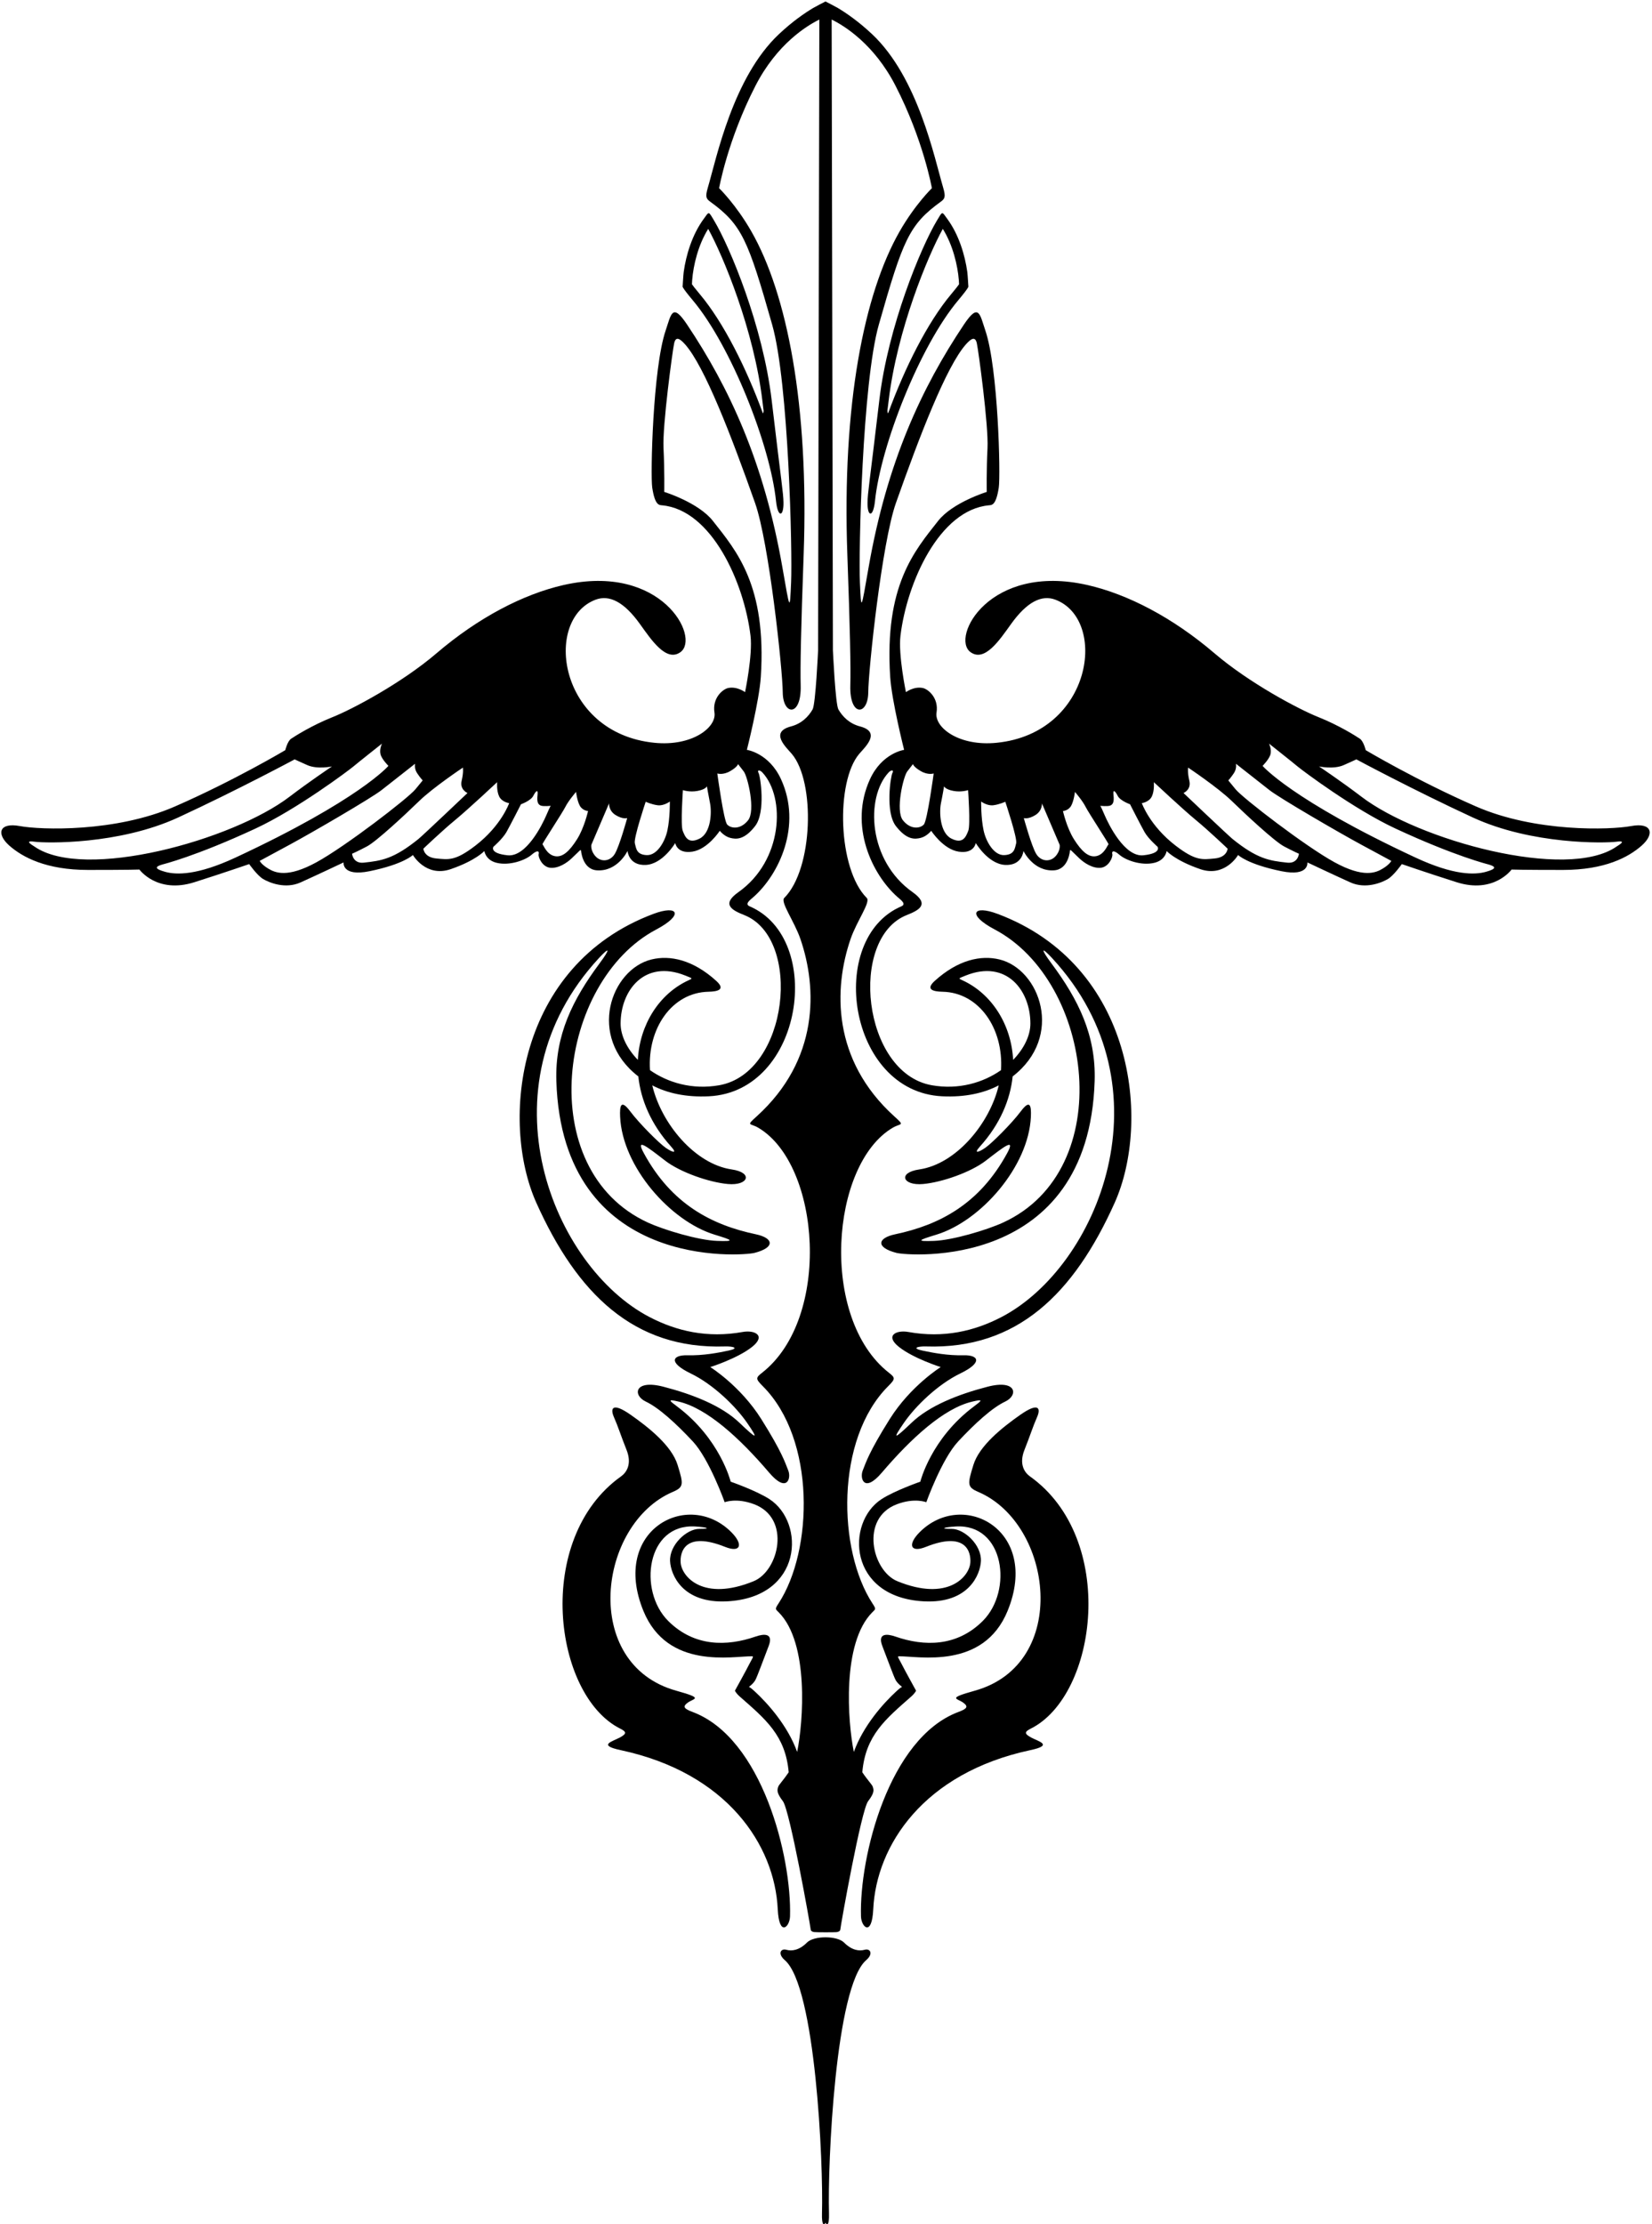 <?xml version="1.0" encoding="UTF-8"?>
<svg xmlns="http://www.w3.org/2000/svg" xmlns:xlink="http://www.w3.org/1999/xlink" width="471pt" height="634pt" viewBox="0 0 471 634" version="1.1">
<g id="surface1">
<path style=" stroke:none;fill-rule:nonzero;fill:rgb(0%,0%,0%);fill-opacity:1;" d="M 221.742 544.223 C 220.879 526.039 207.383 505.383 176.93 498.883 C 170.273 497.465 174.617 496.418 176.695 495.309 C 178.773 494.195 178.602 493.645 176.832 492.758 C 157.812 483.246 152.086 438.641 177.082 420.844 C 178.645 419.73 180.234 417.316 178.629 413.293 C 177.02 409.27 176.234 406.656 175.055 404.004 C 173.879 401.348 174.652 399.688 179.805 403.293 C 185.004 406.934 191.5 412.113 193.188 417.586 C 194.871 423.059 195.031 423.902 191.797 425.285 C 170.473 434.402 165.516 474.371 192.828 481.957 C 200.789 484.168 197.855 484.105 196.145 485.312 C 194.434 486.52 195.117 487.129 197.473 488.012 C 217.312 495.449 225.738 529.309 225.242 546.285 C 225.152 549.34 222.121 552.258 221.742 544.223 Z M 197.488 85.559 C 194.168 81.613 194.629 81.613 194.629 81.613 C 194.629 81.613 194.824 78.281 194.93 77.527 C 195.59 72.773 197.312 66.895 200.672 62.348 C 202.219 60.254 201.906 60.059 203.609 62.902 C 208.102 70.395 217.527 92.984 220.008 114.066 C 222.844 138.156 223.324 140.332 223.379 143.238 C 223.449 147.398 221.754 147.656 221.254 142.844 C 219.605 126.938 208.445 98.594 197.488 85.559 Z M 197.281 81.031 C 197.566 81.441 198.188 82.27 199.52 83.852 C 206.305 91.922 212.824 105.02 217.449 117.672 C 217.621 118.141 217.715 117.117 217.715 117.117 L 217.375 114.375 C 214.98 94.047 206.117 72.828 201.914 65.246 C 199.055 69.805 197.672 75.629 197.34 79.895 C 197.301 80.391 197.285 80.766 197.281 81.031 Z M 293.633 420.844 C 292.066 419.73 290.477 417.316 292.086 413.293 C 293.691 409.27 294.48 406.656 295.656 404.004 C 296.84 401.348 296.062 399.688 290.91 403.293 C 285.711 406.934 279.215 412.113 277.527 417.586 C 275.844 423.059 275.684 423.902 278.918 425.285 C 300.242 434.402 305.195 474.371 277.887 481.957 C 269.926 484.168 272.855 484.105 274.566 485.312 C 276.277 486.52 275.598 487.129 273.238 488.012 C 253.402 495.449 244.977 529.309 245.473 546.285 C 245.562 549.34 248.594 552.258 248.973 544.223 C 249.836 526.039 263.332 505.383 293.785 498.883 C 300.441 497.465 296.098 496.418 294.02 495.309 C 291.941 494.195 292.113 493.645 293.883 492.758 C 312.902 483.246 318.629 438.641 293.633 420.844 Z M 270.047 62.348 C 273.402 66.895 275.125 72.773 275.785 77.527 C 275.891 78.281 276.086 81.613 276.086 81.613 C 276.086 81.613 276.547 81.613 273.227 85.559 C 262.266 98.594 251.105 126.938 249.461 142.844 C 248.961 147.656 247.266 147.398 247.34 143.238 C 247.387 140.332 247.867 138.156 250.703 114.066 C 253.188 92.984 262.613 70.395 267.105 62.902 C 268.809 60.059 268.496 60.254 270.047 62.348 Z M 268.801 65.246 C 264.598 72.828 255.734 94.047 253.34 114.375 L 253 117.117 C 253 117.117 253.094 118.141 253.266 117.672 C 257.891 105.02 264.41 91.922 271.195 83.852 C 272.527 82.27 273.148 81.441 273.434 81.031 C 273.43 80.766 273.414 80.391 273.375 79.895 C 273.039 75.629 271.66 69.805 268.801 65.246 Z M 246.527 555.797 C 244.906 556.238 242.844 555.941 240.633 553.73 C 238.645 551.746 232.066 551.746 230.082 553.73 C 227.871 555.941 225.809 556.238 224.188 555.797 C 222.562 555.352 221.672 556.965 223.742 558.742 C 232.531 566.281 234.766 616.613 234.355 630.973 C 234.262 634.273 234.891 634.492 235.355 633.609 C 235.824 634.492 236.449 634.273 236.355 630.973 C 235.945 616.613 238.184 566.281 246.969 558.742 C 249.043 556.965 248.148 555.352 246.527 555.797 Z M 468.055 241.047 C 464.297 244.363 457.543 247.984 445.605 247.984 C 433.664 247.984 430.965 247.871 430.965 247.871 C 430.965 247.871 425.926 254.859 415.297 251.484 C 406.699 248.754 399.672 246.316 399.672 246.316 C 399.672 246.316 397.398 249.539 395.738 250.543 C 394.078 251.547 389.441 253.535 385.02 251.543 C 380.598 249.555 372.758 245.844 372.758 245.844 C 372.758 245.844 373.301 249.969 365.34 248.34 C 355.609 246.352 352.996 243.723 352.996 243.723 C 352.996 243.723 349.281 250.188 342.207 247.758 C 335.133 245.324 332.66 242.633 332.66 242.633 L 332.621 242.633 C 332.398 243.609 331.656 245.336 329.09 245.957 C 325.441 246.844 320.941 245.219 319.172 243.672 C 317.402 242.121 316.914 242.699 317.133 243.473 C 317.355 244.246 316.145 247.148 313.824 247.367 C 311.504 247.59 309.098 245.977 307.738 244.688 C 306.965 243.957 306.008 243.027 305.32 242.355 L 305.066 242.355 C 305.066 242.355 304.754 247.785 300.57 248.09 C 294.617 248.52 291.797 242.574 291.797 242.574 C 291.797 242.574 291.477 246.773 286.609 246.555 C 281.746 246.332 278.199 240.312 278.199 240.312 C 278.199 240.312 277.758 243.438 273.336 242.773 C 268.914 242.109 265.496 236.824 265.496 236.824 C 265.496 236.824 264.273 238.387 262.547 238.832 C 260.82 239.277 258.523 239.465 255.43 235.484 C 252.336 231.504 253.938 221.219 254.438 220.344 C 254.938 219.469 254.137 219.34 253.312 220.238 C 246.711 227.41 247.484 245.352 260.191 254.316 C 265.105 257.789 262.086 259.441 258.547 260.836 C 241.844 267.418 245.867 305.863 265.652 309.355 C 273.348 310.715 280.316 308.613 285.395 305.059 C 286.168 293.195 279.156 282.922 268.727 282.703 C 266.066 282.648 263.773 282.094 266.496 279.617 C 273.141 273.586 279.68 272.215 284.949 273.496 C 296.488 276.301 303.48 295.453 288.719 306.84 C 288.027 313.48 285.137 320.445 279.406 326.812 C 277.414 329.023 279.055 328.473 280.902 327.199 C 282.746 325.93 288.402 320.316 291.055 316.777 C 293.707 313.242 294.051 315.23 293.914 318.32 C 293.285 332.555 279.605 348.102 266.953 351.953 C 261.867 353.5 260.961 353.918 266.285 353.727 C 271.609 353.535 281.336 350.629 285.965 348.512 C 318.871 333.441 311.645 279.754 283.613 264.961 C 275.652 260.758 277.336 257.852 284.41 260.504 C 323.496 275.16 328.172 319.73 317.801 342.863 C 306.152 368.844 289.941 384.652 264.066 383.812 C 261.633 383.734 259.832 384.316 262.926 384.98 C 266.023 385.645 270.262 386.441 274.684 386.328 C 279.105 386.219 280.211 388.41 273.801 391.508 C 267.387 394.605 260.98 400.836 257.695 405.617 C 254.406 410.395 254.801 410.438 259.887 405.57 C 264.973 400.707 273.172 397.477 281.543 395.301 C 289.914 393.121 290.355 397.762 286.594 399.527 C 282.836 401.297 277.867 405.867 273.172 410.906 C 268.477 415.941 264.098 428.219 264.098 428.219 C 264.098 428.219 260.77 426.871 255.688 428.801 C 245.117 432.816 248.641 447.789 255.844 450.734 C 270.227 456.621 276.344 449.453 276.648 445.461 C 276.879 442.465 275.461 436.359 263.973 440.953 C 259.547 442.723 258.68 440.285 262.219 436.746 C 274.57 424.395 296.672 436.176 287.285 459.168 C 280.395 476.059 261.781 472.062 256.277 472.133 C 255.707 472.141 256.328 472.879 256.992 474.203 C 257.879 475.973 261.176 481.941 261.176 481.941 C 261.176 481.941 260.914 482.629 259.777 483.629 C 252.488 490.055 246.762 494.68 245.852 505.199 C 247.203 507.238 248.664 508.77 248.82 509.285 C 249.082 510.133 249.477 510.891 247.508 513.438 C 245.539 515.988 239.73 548.539 239.582 550.012 C 239.535 550.488 239.078 550.699 238.48 550.773 C 237.977 550.832 232.621 550.84 232.094 550.75 C 231.566 550.664 231.176 550.449 231.133 550.012 C 230.984 548.539 225.172 515.988 223.207 513.438 C 221.238 510.891 221.633 510.133 221.895 509.285 C 222.051 508.77 223.508 507.238 224.863 505.199 C 223.953 494.68 218.227 490.055 210.934 483.629 C 209.797 482.629 209.535 481.941 209.535 481.941 C 209.535 481.941 212.836 475.973 213.719 474.203 C 214.383 472.879 215.008 472.141 214.438 472.133 C 208.934 472.062 190.32 476.059 183.426 459.168 C 174.043 436.176 196.145 424.395 208.496 436.746 C 212.035 440.285 211.164 442.723 206.742 440.953 C 195.254 436.359 193.836 442.465 194.062 445.461 C 194.371 449.453 200.488 456.621 214.871 450.734 C 222.074 447.789 225.598 432.816 215.027 428.801 C 209.945 426.871 206.613 428.219 206.613 428.219 C 206.613 428.219 202.238 415.941 197.543 410.906 C 192.848 405.867 187.879 401.297 184.117 399.527 C 180.359 397.762 180.797 393.121 189.172 395.301 C 197.543 397.477 205.742 400.707 210.824 405.57 C 215.91 410.438 216.309 410.395 213.02 405.617 C 209.734 400.836 203.328 394.605 196.914 391.508 C 190.504 388.41 191.609 386.219 196.031 386.328 C 200.453 386.441 204.691 385.645 207.785 384.98 C 210.883 384.316 209.078 383.734 206.645 383.812 C 180.773 384.652 164.562 368.844 152.914 342.863 C 142.543 319.73 147.219 275.16 186.305 260.504 C 193.379 257.852 195.062 260.758 187.102 264.961 C 159.07 279.754 151.844 333.441 184.75 348.512 C 189.379 350.629 199.105 353.535 204.43 353.727 C 209.754 353.918 208.848 353.5 203.762 351.953 C 191.109 348.102 177.426 332.555 176.801 318.32 C 176.664 315.23 177.004 313.242 179.66 316.777 C 182.312 320.316 187.969 325.93 189.812 327.199 C 191.66 328.473 193.301 329.023 191.309 326.812 C 185.578 320.445 182.688 313.48 181.992 306.84 C 167.234 295.453 174.227 276.301 185.766 273.496 C 191.035 272.215 197.574 273.586 204.219 279.617 C 206.941 282.094 204.645 282.648 201.988 282.703 C 191.559 282.922 184.547 293.195 185.32 305.059 C 190.398 308.613 197.367 310.715 205.062 309.355 C 224.848 305.863 228.871 267.418 212.168 260.836 C 208.629 259.441 205.605 257.789 210.523 254.316 C 223.227 245.352 224.004 227.41 217.402 220.238 C 216.574 219.34 215.777 219.469 216.277 220.344 C 216.777 221.219 218.379 231.504 215.285 235.484 C 212.188 239.465 209.891 239.277 208.164 238.832 C 206.438 238.387 205.215 236.824 205.215 236.824 C 205.215 236.824 201.801 242.109 197.379 242.773 C 192.957 243.438 192.516 240.312 192.516 240.312 C 192.516 240.312 188.969 246.332 184.105 246.555 C 179.238 246.773 178.914 242.574 178.914 242.574 C 178.914 242.574 176.098 248.52 170.145 248.09 C 165.961 247.785 165.645 242.355 165.645 242.355 L 165.395 242.355 C 164.703 243.027 163.746 243.957 162.973 244.688 C 161.617 245.977 159.215 247.59 156.891 247.367 C 154.57 247.148 153.359 244.246 153.578 243.473 C 153.801 242.699 153.312 242.121 151.543 243.672 C 149.773 245.219 145.273 246.844 141.621 245.957 C 139.059 245.336 138.316 243.609 138.094 242.633 L 138.051 242.633 C 138.051 242.633 135.582 245.324 128.508 247.758 C 121.434 250.188 117.719 243.723 117.719 243.723 C 117.719 243.723 115.105 246.352 105.375 248.34 C 97.414 249.969 97.953 245.844 97.953 245.844 C 97.953 245.844 90.117 249.555 85.695 251.543 C 81.273 253.535 76.637 251.547 74.977 250.543 C 73.316 249.539 71.043 246.316 71.043 246.316 C 71.043 246.316 64.016 248.754 55.418 251.484 C 44.789 254.859 39.746 247.871 39.746 247.871 C 39.746 247.871 37.051 247.984 25.109 247.984 C 13.172 247.984 6.418 244.363 2.66 241.047 C -1.098 237.73 -0.312 234.371 5.656 235.477 C 11.629 236.582 32.949 237.297 49.914 229.875 C 66.883 222.457 81.332 213.84 81.332 213.84 C 81.332 213.84 81.949 211.305 82.98 210.598 C 84.012 209.887 88.945 206.762 94.762 204.445 C 100.578 202.133 114.637 194.621 124.422 186.25 C 136.34 176.055 149.145 169.398 160.633 166.777 C 188.594 160.398 199.723 181.703 194.023 185.883 C 189.988 188.844 185.758 182.488 182.465 177.895 C 177.93 171.566 173.73 169.469 169.812 170.945 C 154.824 176.598 159.156 208.941 186.512 211.73 C 197.348 212.84 204.363 207.328 203.699 203.125 C 203.035 198.926 206.109 196.422 207.637 196.113 C 210.184 195.602 212.422 197.305 212.422 197.305 C 212.422 197.305 214.641 186.66 213.98 181.227 C 212.145 166.031 202.898 145.328 188.738 144.039 C 187.898 143.965 186.723 144.027 185.957 138.996 C 185.418 135.461 186.121 105.016 189.777 94.234 C 191.348 89.609 191.625 86.137 195.887 92.512 C 207.859 110.402 217.809 131.609 223.07 161.742 C 225.227 174.102 225.176 174.375 225.551 165.973 C 225.93 157.57 224.879 109.152 220.156 92.559 C 213.273 68.371 211.539 64.062 202.469 57.48 C 201.301 56.633 201.051 56.066 201.824 53.434 C 204.297 45.035 208.965 22.055 222.09 9.727 C 225.941 6.105 229.43 3.715 231.863 2.262 C 232.531 1.867 235.184 0.496 235.324 0.438 L 235.324 0.406 C 235.324 0.406 235.352 0.418 235.355 0.422 C 235.363 0.418 238.184 1.867 238.848 2.262 C 241.281 3.715 244.77 6.105 248.625 9.727 C 261.746 22.055 266.414 45.035 268.891 53.434 C 269.664 56.066 269.414 56.633 268.246 57.48 C 259.176 64.062 257.438 68.371 250.555 92.559 C 245.836 109.152 244.785 157.57 245.164 165.973 C 245.539 174.375 245.484 174.102 247.645 161.742 C 252.906 131.609 262.855 110.402 274.824 92.512 C 279.09 86.137 279.367 89.609 280.938 94.234 C 284.594 105.016 285.297 135.461 284.758 138.996 C 283.988 144.027 282.812 143.965 281.977 144.039 C 267.812 145.328 258.566 166.031 256.73 181.227 C 256.074 186.66 258.289 197.305 258.289 197.305 C 258.289 197.305 260.531 195.602 263.078 196.113 C 264.605 196.422 267.68 198.926 267.016 203.125 C 266.352 207.328 273.367 212.84 284.199 211.73 C 311.555 208.941 315.891 176.598 300.898 170.945 C 296.984 169.469 292.785 171.566 288.25 177.895 C 284.953 182.488 280.727 188.844 276.688 185.883 C 270.988 181.703 282.117 160.398 310.078 166.777 C 321.57 169.398 334.375 176.055 346.289 186.25 C 356.078 194.621 370.137 202.133 375.953 204.445 C 381.77 206.762 386.703 209.887 387.734 210.598 C 388.766 211.305 389.383 213.84 389.383 213.84 C 389.383 213.84 403.832 222.457 420.797 229.875 C 437.766 237.297 459.086 236.582 465.055 235.477 C 471.027 234.371 471.812 237.73 468.055 241.047 Z M 82.555 227.105 C 88.07 222.891 94.645 218.48 94.645 218.48 C 94.645 218.48 90.559 219.371 87.66 218.121 C 85.719 217.281 84.012 216.465 84.012 216.465 C 84.012 216.465 67.707 225.215 50.824 233.02 C 33.938 240.82 13.051 240.375 9.844 239.934 C 6.637 239.492 9.289 240.945 9.82 241.316 C 24.008 251.203 66.348 239.492 82.555 227.105 Z M 110.742 218.32 C 110.742 218.32 108.801 216.387 108.469 214.949 C 108.137 213.512 108.906 211.969 108.906 211.969 C 108.906 211.969 101.891 217.527 100.672 218.559 C 99.453 219.586 84.68 230.688 72.824 236.195 C 55.734 244.137 46.355 246.41 46.355 246.41 C 44.246 247.004 43.879 247.641 47.086 248.523 C 50.289 249.41 56.223 249.543 67.121 244.469 C 102.5 227.996 110.742 218.32 110.742 218.32 Z M 118.422 225.012 C 120.512 222.465 120.512 222.465 120.512 222.465 C 120.512 222.465 119.805 221.719 118.922 220.391 C 118.035 219.066 118.344 217.711 118.344 217.711 C 118.344 217.711 111.699 222.938 108.77 225.234 C 105.84 227.531 88.895 237.383 82.629 240.766 C 76.363 244.148 74.043 245.402 74.043 245.402 C 74.043 245.402 74.461 246.367 76.453 247.582 C 78.441 248.801 81.938 250.328 90.227 245.797 C 98.52 241.262 116.328 227.555 118.422 225.012 Z M 119.305 239.16 C 120.5 238.195 133.285 226.055 133.285 226.055 C 133.285 226.055 131.023 225.105 131.617 222.582 C 132.211 220.062 131.973 218.812 131.973 218.812 C 131.973 218.812 123.504 224.457 119.523 228.328 C 115.547 232.195 107.328 239.852 104.613 241.281 C 101.895 242.715 100.379 243.367 100.379 243.367 C 100.379 243.367 100.621 246.238 103.715 245.906 C 108.77 245.363 112.266 244.852 119.305 239.16 Z M 145.168 228.941 C 145.168 228.941 143.074 228.66 142.301 227 C 141.527 225.344 141.746 222.961 141.746 222.961 C 141.746 222.961 133.551 230.641 129.789 233.738 C 126.031 236.832 120.707 241.922 120.707 241.922 C 120.707 241.922 120.848 244.379 124.383 244.711 C 127.922 245.039 129.809 245.465 135.555 241.039 C 142.938 235.363 145.168 228.941 145.168 228.941 Z M 155.777 232.352 C 156.945 229.621 157.027 229.703 157.027 229.703 C 157.027 229.703 154.934 229.938 154.156 229.625 C 153.379 229.309 153.027 228.535 153.25 226.656 C 153.469 224.777 152.738 225.504 152.027 226.891 C 151.32 228.277 148.531 229.262 148.531 229.262 C 148.531 229.262 145.492 235.242 144.402 237.172 C 143.312 239.102 140.691 241.367 140.691 241.367 C 140.691 241.367 139.426 243.254 144.73 243.805 C 150.039 244.359 154.609 235.086 155.777 232.352 Z M 167.656 231.191 C 167.656 231.191 166.07 231.09 165.297 229.652 C 164.523 228.215 164.238 225.742 164.238 225.742 C 164.238 225.742 162.09 228.215 161.203 229.984 C 160.32 231.754 154.418 240.684 154.66 240.695 C 154.902 240.711 155.734 243.469 158.055 244.023 C 160.379 244.574 162.41 242.562 164.512 239.246 C 166.613 235.93 167.656 231.191 167.656 231.191 Z M 178.82 233.199 C 178.82 233.199 177.566 233.633 175.469 232.309 C 173.484 231.055 173.648 229.008 173.648 229.008 L 168.598 240.824 C 168.598 240.824 168.281 242.477 169.828 244.137 C 171.379 245.797 173.922 245.574 175.246 243.473 C 176.574 241.371 178.82 233.199 178.82 233.199 Z M 190.98 228.48 C 190.98 228.48 189.285 229.766 187.52 229.543 C 185.75 229.32 184.09 228.547 184.09 228.547 C 184.09 228.547 180.605 238.945 180.996 240.379 C 181.383 241.809 181.426 243.645 184.41 243.758 C 187.395 243.867 189.637 239.773 190.281 236.73 C 191.055 233.082 190.98 228.48 190.98 228.48 Z M 202.441 228.988 C 201.945 226.559 201.555 224.145 201.555 224.145 C 201.555 224.145 201.227 225.012 198.906 225.453 C 196.586 225.895 194.703 225.23 194.703 225.23 C 194.703 225.23 193.988 235.172 194.652 236.828 C 195.316 238.488 196.141 240.711 199.457 239.051 C 202.773 237.395 202.938 231.422 202.441 228.988 Z M 196.277 279.453 C 197.527 278.879 197.578 278.961 195.367 278.078 C 183.723 273.422 176.941 282.363 176.941 291.781 C 176.941 295.191 178.762 298.938 181.859 302.125 C 182.383 292.023 187.984 283.27 196.277 279.453 Z M 212.062 219.926 C 210.969 218.508 210.422 217.809 210.422 217.809 C 210.422 217.809 210.293 218.598 208.191 219.812 C 206.09 221.031 204.512 220.484 204.512 220.484 C 204.512 220.484 206.324 233.93 207.32 235.035 C 208.316 236.141 211.066 236.605 213.277 233.84 C 215.488 231.078 213.152 221.34 212.062 219.926 Z M 233.602 5.57 C 229.969 7.363 221.5 12.57 215.402 24.43 C 207.441 39.906 205.023 53.645 205.023 53.645 C 205.023 53.645 209.809 58.25 214.23 65.988 C 224.348 83.695 230.688 115.246 229.125 158.234 C 228.352 179.461 228.141 190.301 228.281 195.379 C 228.535 204.445 223.223 204.008 223.168 197.359 C 223.113 190.719 219.258 154.664 215.277 143.387 C 208.523 124.25 200.895 104.43 195.32 98.16 C 193.758 96.402 192.652 95.859 192.211 97.852 C 191.766 99.84 188.844 121.312 189.172 127.723 C 189.496 134.133 189.383 140.223 189.383 140.223 C 189.383 140.223 199.098 143.215 203.242 148.48 C 209.98 157.047 218.598 166.883 216.914 192.953 C 216.473 199.809 212.941 213.75 212.941 213.75 C 212.941 213.75 219.242 214.629 222.68 222.133 C 228.754 235.402 222.066 249.324 214.797 255.727 C 213.91 256.504 212.191 257.699 213.742 258.363 C 235.203 267.562 229.004 311.191 202.113 312.504 C 195.59 312.82 190.215 311.617 185.969 309.391 C 188.543 320.277 198.117 331.828 208.633 333.359 C 214.797 334.254 213.406 338.051 207.512 337.512 C 202.105 337.02 193.879 334.137 189.609 330.828 C 184.312 326.723 181.145 324.27 183.555 328.703 C 191.43 343.199 202.824 349.176 215.508 351.844 C 220.508 352.895 221.16 355.59 215.082 357.156 C 212.035 357.941 160.32 362.52 158.621 308.148 C 158.211 295.07 163.277 284.941 170.887 274.695 C 174.258 270.152 173.715 269.914 170.738 273.133 C 136.613 310.051 157.723 361.117 185.164 375.426 C 192.902 379.457 201.691 381.5 211.75 379.688 C 215.16 379.074 218.539 380.695 214.379 383.98 C 210.215 387.266 202.512 389.695 202.512 389.695 C 202.512 389.695 211.09 395.031 217.059 404.539 C 223.027 414.047 223.859 416.98 224.746 419.191 C 225.629 421.402 224.371 425.746 219.289 419.777 C 210.859 409.883 201.594 401.461 193.57 399.555 C 190.191 398.746 190.766 399.223 193.035 400.914 C 205.316 410.082 208.324 422.363 208.324 422.363 C 208.324 422.363 215.602 424.895 219.359 427.328 C 229.66 433.992 228.934 455.336 207.32 456.473 C 194.535 457.148 191.23 448.84 191.047 445.016 C 190.824 440.371 195.805 435.824 199.344 435.824 C 202.883 435.824 201.781 435.355 198.246 435.137 C 184.328 434.266 181.859 453.41 190.496 462.047 C 197.938 469.484 207.258 469.352 215.441 466.508 C 217.781 465.695 220.605 465.449 219.145 469.234 C 217.684 473.02 215.961 477.742 215.402 478.828 C 214.848 479.918 213.516 480.863 213.516 480.863 C 213.516 480.863 213.773 480.844 215.121 482.086 C 218.922 485.578 224.602 491.957 227.277 499.402 C 229.016 490.895 230.746 468.359 222.016 459.602 C 221.059 458.641 220.883 458.727 221.961 457.082 C 231.852 441.965 232.609 410.266 217.48 395.137 C 215.414 393.07 215.43 392.754 217.262 391.324 C 237.148 375.773 233.992 331.887 216.148 321.445 C 213.859 320.105 212.617 321.051 215.715 318.25 C 233.57 302.098 233.016 281.695 228.219 267.703 C 226.449 262.547 222.418 257.145 223.598 255.965 C 231.871 247.691 232.473 222.852 225.762 214.918 C 224.141 213.004 219.328 208.691 225.52 207.07 C 228.516 206.285 230.473 204.32 231.676 202.23 C 232.547 200.727 233.246 185.355 233.246 185.355 Z M 288.855 302.125 C 291.953 298.938 293.773 295.191 293.773 291.781 C 293.773 282.363 286.992 273.422 275.348 278.078 C 273.137 278.961 273.188 278.879 274.434 279.453 C 282.73 283.27 288.332 292.023 288.855 302.125 Z M 257.77 213.75 C 257.77 213.75 254.242 199.809 253.801 192.953 C 252.117 166.883 260.734 157.047 267.473 148.48 C 271.617 143.215 281.332 140.223 281.332 140.223 C 281.332 140.223 281.219 134.133 281.547 127.723 C 281.871 121.312 278.945 99.84 278.504 97.852 C 278.062 95.859 276.957 96.402 275.395 98.16 C 269.816 104.43 262.188 124.25 255.434 143.387 C 251.453 154.664 247.602 190.719 247.547 197.359 C 247.492 204.008 242.18 204.445 242.434 195.379 C 242.574 190.301 242.359 179.461 241.59 158.234 C 240.027 115.246 246.363 83.695 256.48 65.988 C 260.906 58.25 265.691 53.645 265.691 53.645 C 265.691 53.645 263.273 39.906 255.312 24.43 C 249.215 12.57 240.746 7.363 237.113 5.57 L 237.469 185.355 C 237.469 185.355 238.168 200.727 239.035 202.23 C 240.242 204.32 242.199 206.285 245.195 207.07 C 251.387 208.691 246.574 213.004 244.953 214.918 C 238.242 222.852 238.844 247.691 247.117 255.965 C 248.297 257.145 244.262 262.547 242.496 267.703 C 237.695 281.695 237.145 302.098 255 318.25 C 258.094 321.051 256.855 320.105 254.566 321.445 C 236.723 331.887 233.562 375.773 253.453 391.324 C 255.285 392.754 255.301 393.07 253.234 395.137 C 238.105 410.266 238.863 441.965 248.754 457.082 C 249.832 458.727 249.656 458.641 248.699 459.602 C 239.965 468.359 241.699 490.895 243.438 499.402 C 246.113 491.957 251.793 485.578 255.594 482.086 C 256.941 480.844 257.199 480.863 257.199 480.863 C 257.199 480.863 255.863 479.918 255.309 478.828 C 254.754 477.742 253.031 473.02 251.57 469.234 C 250.109 465.449 252.934 465.695 255.27 466.508 C 263.457 469.352 272.777 469.484 280.215 462.047 C 288.855 453.41 286.387 434.266 272.469 435.137 C 268.934 435.355 267.832 435.824 271.371 435.824 C 274.906 435.824 279.887 440.371 279.668 445.016 C 279.484 448.84 276.18 457.148 263.395 456.473 C 241.781 455.336 241.055 433.992 251.355 427.328 C 255.113 424.895 262.391 422.363 262.391 422.363 C 262.391 422.363 265.395 410.082 277.676 400.914 C 279.945 399.223 280.523 398.746 277.145 399.555 C 269.117 401.461 259.855 409.883 251.426 419.777 C 246.34 425.746 245.086 421.402 245.969 419.191 C 246.855 416.98 247.684 414.047 253.656 404.539 C 259.625 395.031 268.203 389.695 268.203 389.695 C 268.203 389.695 260.5 387.266 256.336 383.98 C 252.172 380.695 255.555 379.074 258.965 379.688 C 269.023 381.5 277.812 379.457 285.547 375.426 C 312.992 361.117 334.102 310.051 299.977 273.133 C 297 269.914 296.453 270.152 299.828 274.695 C 307.438 284.941 312.504 295.07 312.094 308.148 C 310.395 362.52 258.68 357.941 255.633 357.156 C 249.555 355.59 250.203 352.895 255.207 351.844 C 267.887 349.176 279.285 343.199 287.16 328.703 C 289.57 324.27 286.402 326.723 281.105 330.828 C 276.836 334.137 268.605 337.02 263.199 337.512 C 257.305 338.051 255.914 334.254 262.078 333.359 C 272.598 331.828 282.172 320.277 284.746 309.391 C 280.496 311.617 275.125 312.82 268.602 312.504 C 241.711 311.191 235.512 267.562 256.973 258.363 C 258.52 257.699 256.805 256.504 255.918 255.727 C 248.648 249.324 241.961 235.402 248.035 222.133 C 251.469 214.629 257.77 213.75 257.77 213.75 Z M 266.203 220.484 C 266.203 220.484 264.621 221.031 262.523 219.812 C 260.422 218.598 260.297 217.809 260.297 217.809 C 260.297 217.809 259.742 218.508 258.652 219.926 C 257.562 221.34 255.227 231.078 257.438 233.84 C 259.648 236.605 262.398 236.141 263.395 235.035 C 264.391 233.93 266.203 220.484 266.203 220.484 Z M 276.012 225.23 C 276.012 225.23 274.129 225.895 271.809 225.453 C 269.488 225.012 269.16 224.145 269.16 224.145 C 269.16 224.145 268.77 226.559 268.27 228.988 C 267.773 231.422 267.938 237.395 271.258 239.051 C 274.574 240.711 275.398 238.488 276.062 236.828 C 276.727 235.172 276.012 225.23 276.012 225.23 Z M 286.621 228.547 C 286.621 228.547 284.965 229.32 283.195 229.543 C 281.426 229.766 279.734 228.48 279.734 228.48 C 279.734 228.48 279.656 233.082 280.434 236.73 C 281.078 239.773 283.316 243.867 286.305 243.758 C 289.289 243.645 289.328 241.809 289.719 240.379 C 290.105 238.945 286.621 228.547 286.621 228.547 Z M 302.117 240.824 L 297.066 229.008 C 297.066 229.008 297.227 231.055 295.246 232.309 C 293.145 233.633 291.895 233.199 291.895 233.199 C 291.895 233.199 294.141 241.371 295.469 243.473 C 296.797 245.574 299.34 245.797 300.887 244.137 C 302.434 242.477 302.117 240.824 302.117 240.824 Z M 316.055 240.695 C 316.297 240.684 310.395 231.754 309.508 229.984 C 308.625 228.215 306.477 225.742 306.477 225.742 C 306.477 225.742 306.191 228.215 305.418 229.652 C 304.645 231.09 303.059 231.191 303.059 231.191 C 303.059 231.191 304.102 235.93 306.203 239.246 C 308.301 242.562 310.336 244.574 312.66 244.023 C 314.98 243.469 315.809 240.711 316.055 240.695 Z M 330.02 241.367 C 330.02 241.367 327.402 239.102 326.312 237.172 C 325.223 235.242 322.184 229.262 322.184 229.262 C 322.184 229.262 319.395 228.277 318.684 226.891 C 317.977 225.504 317.242 224.777 317.465 226.656 C 317.688 228.535 317.34 229.309 316.559 229.625 C 315.781 229.938 313.688 229.703 313.688 229.703 C 313.688 229.703 313.77 229.621 314.938 232.352 C 316.105 235.086 320.676 244.359 325.98 243.805 C 331.289 243.254 330.02 241.367 330.02 241.367 Z M 350.008 241.922 C 350.008 241.922 344.684 236.832 340.926 233.738 C 337.164 230.641 328.969 222.961 328.969 222.961 C 328.969 222.961 329.188 225.344 328.414 227 C 327.641 228.66 325.547 228.941 325.547 228.941 C 325.547 228.941 327.777 235.363 335.156 241.039 C 340.906 245.465 342.793 245.039 346.328 244.711 C 349.867 244.379 350.008 241.922 350.008 241.922 Z M 370.336 243.367 C 370.336 243.367 368.816 242.715 366.102 241.281 C 363.387 239.852 355.168 232.195 351.188 228.328 C 347.207 224.457 338.742 218.812 338.742 218.812 C 338.742 218.812 338.504 220.062 339.098 222.582 C 339.691 225.105 337.43 226.055 337.43 226.055 C 337.43 226.055 350.215 238.195 351.41 239.16 C 358.449 244.852 361.945 245.363 366.996 245.906 C 370.094 246.238 370.336 243.367 370.336 243.367 Z M 396.672 245.402 C 396.672 245.402 394.348 244.148 388.086 240.766 C 381.816 237.383 364.871 227.531 361.941 225.234 C 359.016 222.938 352.371 217.711 352.371 217.711 C 352.371 217.711 352.68 219.066 351.793 220.391 C 350.91 221.719 350.203 222.465 350.203 222.465 C 350.203 222.465 350.203 222.465 352.293 225.012 C 354.387 227.555 372.195 241.262 380.484 245.797 C 388.777 250.328 392.273 248.801 394.262 247.582 C 396.254 246.367 396.672 245.402 396.672 245.402 Z M 424.359 246.41 C 424.359 246.41 414.98 244.137 397.887 236.195 C 386.031 230.688 371.262 219.586 370.043 218.559 C 368.824 217.527 361.809 211.969 361.809 211.969 C 361.809 211.969 362.574 213.512 362.242 214.949 C 361.91 216.387 359.973 218.32 359.973 218.32 C 359.973 218.32 368.215 227.996 403.594 244.469 C 414.492 249.543 420.426 249.41 423.629 248.523 C 426.836 247.641 426.469 247.004 424.359 246.41 Z M 460.871 239.934 C 457.664 240.375 436.777 240.82 419.891 233.02 C 403.008 225.215 386.703 216.465 386.703 216.465 C 386.703 216.465 384.996 217.281 383.055 218.121 C 380.152 219.371 376.07 218.48 376.07 218.48 C 376.07 218.48 382.645 222.891 388.156 227.105 C 404.367 239.492 446.707 251.203 460.895 241.316 C 461.426 240.945 464.074 239.492 460.871 239.934 "/>
</g>
</svg>
